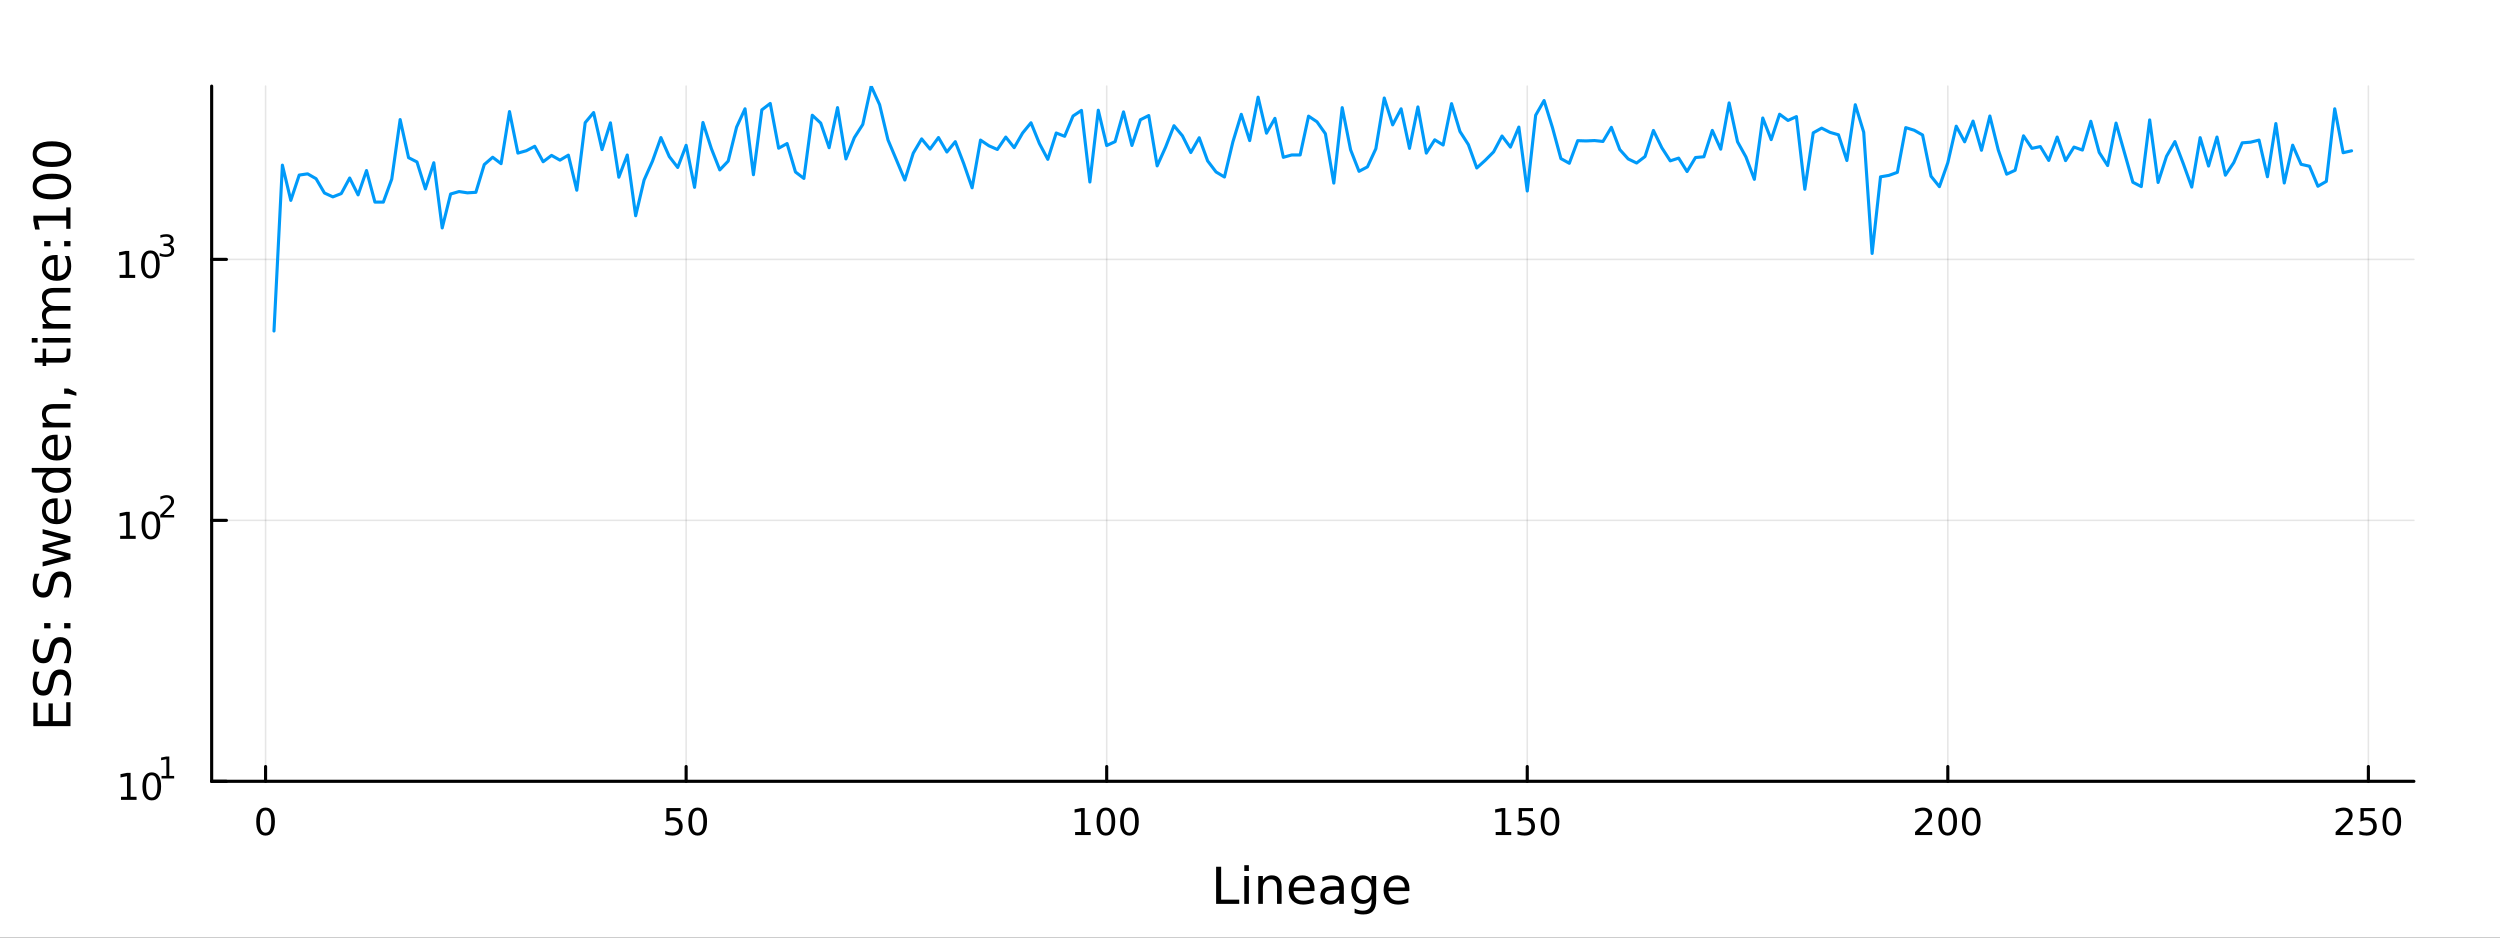 <?xml version="1.0" encoding="utf-8"?>
<svg xmlns="http://www.w3.org/2000/svg" xmlns:xlink="http://www.w3.org/1999/xlink" width="800" height="300" viewBox="0 0 3200 1200">
<rect x="0" y="0" width="3200" height="1200" fill="#333333" stroke="none"/>
<defs>
  <clipPath id="clip880">
    <rect x="0" y="0" width="3200" height="1200"/>
  </clipPath>
</defs>
<path clip-path="url(#clip880)" d="
M0 1200 L3200 1200 L3200 0 L0 0  Z
  " fill="#ffffff" fill-rule="evenodd" fill-opacity="1"/>
<defs>
  <clipPath id="clip881">
    <rect x="640" y="0" width="2241" height="1200"/>
  </clipPath>
</defs>
<path clip-path="url(#clip880)" d="
M270.918 1000.1 L3089.76 1000.1 L3089.76 110.236 L270.918 110.236  Z
  " fill="#ffffff" fill-rule="evenodd" fill-opacity="1"/>
<defs>
  <clipPath id="clip882">
    <rect x="270" y="110" width="2820" height="891"/>
  </clipPath>
</defs>
<polyline clip-path="url(#clip882)" style="stroke:#000000; stroke-linecap:round; stroke-linejoin:round; stroke-width:2; stroke-opacity:0.1; fill:none" points="
  339.93,1000.1 339.93,110.236 
  "/>
<polyline clip-path="url(#clip882)" style="stroke:#000000; stroke-linecap:round; stroke-linejoin:round; stroke-width:2; stroke-opacity:0.1; fill:none" points="
  878.248,1000.1 878.248,110.236 
  "/>
<polyline clip-path="url(#clip882)" style="stroke:#000000; stroke-linecap:round; stroke-linejoin:round; stroke-width:2; stroke-opacity:0.1; fill:none" points="
  1416.57,1000.1 1416.57,110.236 
  "/>
<polyline clip-path="url(#clip882)" style="stroke:#000000; stroke-linecap:round; stroke-linejoin:round; stroke-width:2; stroke-opacity:0.1; fill:none" points="
  1954.88,1000.1 1954.88,110.236 
  "/>
<polyline clip-path="url(#clip882)" style="stroke:#000000; stroke-linecap:round; stroke-linejoin:round; stroke-width:2; stroke-opacity:0.1; fill:none" points="
  2493.2,1000.1 2493.2,110.236 
  "/>
<polyline clip-path="url(#clip882)" style="stroke:#000000; stroke-linecap:round; stroke-linejoin:round; stroke-width:2; stroke-opacity:0.1; fill:none" points="
  3031.52,1000.1 3031.52,110.236 
  "/>
<polyline clip-path="url(#clip880)" style="stroke:#000000; stroke-linecap:round; stroke-linejoin:round; stroke-width:4; stroke-opacity:1; fill:none" points="
  270.918,1000.1 3089.76,1000.1 
  "/>
<polyline clip-path="url(#clip880)" style="stroke:#000000; stroke-linecap:round; stroke-linejoin:round; stroke-width:4; stroke-opacity:1; fill:none" points="
  339.93,1000.1 339.93,981.2 
  "/>
<polyline clip-path="url(#clip880)" style="stroke:#000000; stroke-linecap:round; stroke-linejoin:round; stroke-width:4; stroke-opacity:1; fill:none" points="
  878.248,1000.1 878.248,981.2 
  "/>
<polyline clip-path="url(#clip880)" style="stroke:#000000; stroke-linecap:round; stroke-linejoin:round; stroke-width:4; stroke-opacity:1; fill:none" points="
  1416.57,1000.1 1416.57,981.2 
  "/>
<polyline clip-path="url(#clip880)" style="stroke:#000000; stroke-linecap:round; stroke-linejoin:round; stroke-width:4; stroke-opacity:1; fill:none" points="
  1954.88,1000.1 1954.88,981.2 
  "/>
<polyline clip-path="url(#clip880)" style="stroke:#000000; stroke-linecap:round; stroke-linejoin:round; stroke-width:4; stroke-opacity:1; fill:none" points="
  2493.2,1000.1 2493.2,981.2 
  "/>
<polyline clip-path="url(#clip880)" style="stroke:#000000; stroke-linecap:round; stroke-linejoin:round; stroke-width:4; stroke-opacity:1; fill:none" points="
  3031.52,1000.1 3031.52,981.2 
  "/>
<path clip-path="url(#clip880)" d="M339.93 1037.42 Q336.319 1037.42 334.49 1040.98 Q332.685 1044.52 332.685 1051.65 Q332.685 1058.76 334.49 1062.32 Q336.319 1065.87 339.93 1065.87 Q343.564 1065.87 345.37 1062.32 Q347.198 1058.76 347.198 1051.65 Q347.198 1044.52 345.37 1040.98 Q343.564 1037.42 339.93 1037.42 M339.93 1033.71 Q345.74 1033.71 348.796 1038.32 Q351.874 1042.9 351.874 1051.65 Q351.874 1060.38 348.796 1064.99 Q345.74 1069.57 339.93 1069.57 Q334.12 1069.57 331.041 1064.99 Q327.986 1060.38 327.986 1051.65 Q327.986 1042.9 331.041 1038.32 Q334.12 1033.71 339.93 1033.71 Z" fill="#000000" fill-rule="evenodd" fill-opacity="1" /><path clip-path="url(#clip880)" d="M852.947 1034.34 L871.303 1034.34 L871.303 1038.27 L857.229 1038.27 L857.229 1046.75 Q858.248 1046.4 859.266 1046.24 Q860.285 1046.05 861.303 1046.05 Q867.09 1046.05 870.47 1049.22 Q873.849 1052.39 873.849 1057.81 Q873.849 1063.39 870.377 1066.49 Q866.905 1069.57 860.586 1069.57 Q858.41 1069.57 856.141 1069.2 Q853.896 1068.83 851.488 1068.09 L851.488 1063.39 Q853.572 1064.52 855.794 1065.08 Q858.016 1065.63 860.493 1065.63 Q864.498 1065.63 866.836 1063.53 Q869.173 1061.42 869.173 1057.81 Q869.173 1054.2 866.836 1052.09 Q864.498 1049.99 860.493 1049.99 Q858.618 1049.99 856.743 1050.4 Q854.891 1050.82 852.947 1051.7 L852.947 1034.34 Z" fill="#000000" fill-rule="evenodd" fill-opacity="1" /><path clip-path="url(#clip880)" d="M893.062 1037.42 Q889.451 1037.42 887.622 1040.98 Q885.817 1044.52 885.817 1051.65 Q885.817 1058.76 887.622 1062.32 Q889.451 1065.87 893.062 1065.87 Q896.696 1065.87 898.502 1062.32 Q900.331 1058.76 900.331 1051.65 Q900.331 1044.52 898.502 1040.98 Q896.696 1037.42 893.062 1037.42 M893.062 1033.71 Q898.872 1033.71 901.928 1038.32 Q905.007 1042.9 905.007 1051.65 Q905.007 1060.38 901.928 1064.99 Q898.872 1069.57 893.062 1069.57 Q887.252 1069.57 884.173 1064.99 Q881.118 1060.38 881.118 1051.65 Q881.118 1042.9 884.173 1038.32 Q887.252 1033.71 893.062 1033.71 Z" fill="#000000" fill-rule="evenodd" fill-opacity="1" /><path clip-path="url(#clip880)" d="M1376.17 1064.96 L1383.81 1064.96 L1383.81 1038.6 L1375.5 1040.26 L1375.5 1036 L1383.76 1034.34 L1388.44 1034.34 L1388.44 1064.96 L1396.08 1064.96 L1396.08 1068.9 L1376.17 1068.9 L1376.17 1064.96 Z" fill="#000000" fill-rule="evenodd" fill-opacity="1" /><path clip-path="url(#clip880)" d="M1415.52 1037.42 Q1411.91 1037.42 1410.08 1040.98 Q1408.28 1044.52 1408.28 1051.65 Q1408.28 1058.76 1410.08 1062.32 Q1411.91 1065.87 1415.52 1065.87 Q1419.16 1065.87 1420.96 1062.32 Q1422.79 1058.76 1422.79 1051.65 Q1422.79 1044.52 1420.96 1040.98 Q1419.16 1037.42 1415.52 1037.42 M1415.52 1033.71 Q1421.33 1033.71 1424.39 1038.32 Q1427.47 1042.9 1427.47 1051.65 Q1427.47 1060.38 1424.39 1064.99 Q1421.33 1069.57 1415.52 1069.57 Q1409.71 1069.57 1406.63 1064.99 Q1403.58 1060.38 1403.58 1051.65 Q1403.58 1042.9 1406.63 1038.32 Q1409.71 1033.71 1415.52 1033.71 Z" fill="#000000" fill-rule="evenodd" fill-opacity="1" /><path clip-path="url(#clip880)" d="M1445.69 1037.42 Q1442.07 1037.42 1440.25 1040.98 Q1438.44 1044.52 1438.44 1051.65 Q1438.44 1058.76 1440.25 1062.32 Q1442.07 1065.87 1445.69 1065.87 Q1449.32 1065.87 1451.13 1062.32 Q1452.95 1058.76 1452.95 1051.65 Q1452.95 1044.52 1451.13 1040.98 Q1449.32 1037.42 1445.69 1037.42 M1445.69 1033.71 Q1451.5 1033.71 1454.55 1038.32 Q1457.63 1042.9 1457.63 1051.65 Q1457.63 1060.38 1454.55 1064.99 Q1451.5 1069.57 1445.69 1069.57 Q1439.88 1069.57 1436.8 1064.99 Q1433.74 1060.38 1433.74 1051.65 Q1433.74 1042.9 1436.8 1038.32 Q1439.88 1033.71 1445.69 1033.71 Z" fill="#000000" fill-rule="evenodd" fill-opacity="1" /><path clip-path="url(#clip880)" d="M1914.49 1064.96 L1922.13 1064.96 L1922.13 1038.6 L1913.82 1040.26 L1913.82 1036 L1922.08 1034.34 L1926.76 1034.34 L1926.76 1064.96 L1934.4 1064.96 L1934.4 1068.9 L1914.49 1068.9 L1914.49 1064.96 Z" fill="#000000" fill-rule="evenodd" fill-opacity="1" /><path clip-path="url(#clip880)" d="M1943.89 1034.34 L1962.24 1034.34 L1962.24 1038.27 L1948.17 1038.27 L1948.17 1046.75 Q1949.19 1046.4 1950.21 1046.24 Q1951.23 1046.05 1952.24 1046.05 Q1958.03 1046.05 1961.41 1049.22 Q1964.79 1052.39 1964.79 1057.81 Q1964.79 1063.39 1961.32 1066.49 Q1957.85 1069.57 1951.53 1069.57 Q1949.35 1069.57 1947.08 1069.2 Q1944.84 1068.83 1942.43 1068.09 L1942.43 1063.39 Q1944.51 1064.52 1946.73 1065.08 Q1948.96 1065.63 1951.43 1065.63 Q1955.44 1065.63 1957.78 1063.53 Q1960.11 1061.42 1960.11 1057.81 Q1960.11 1054.2 1957.78 1052.09 Q1955.44 1049.99 1951.43 1049.99 Q1949.56 1049.99 1947.68 1050.4 Q1945.83 1050.82 1943.89 1051.7 L1943.89 1034.34 Z" fill="#000000" fill-rule="evenodd" fill-opacity="1" /><path clip-path="url(#clip880)" d="M1984 1037.42 Q1980.39 1037.42 1978.56 1040.98 Q1976.76 1044.52 1976.76 1051.65 Q1976.76 1058.76 1978.56 1062.32 Q1980.39 1065.87 1984 1065.87 Q1987.64 1065.87 1989.44 1062.32 Q1991.27 1058.76 1991.27 1051.65 Q1991.27 1044.52 1989.44 1040.98 Q1987.64 1037.42 1984 1037.42 M1984 1033.71 Q1989.81 1033.71 1992.87 1038.32 Q1995.95 1042.9 1995.95 1051.65 Q1995.95 1060.38 1992.87 1064.99 Q1989.81 1069.57 1984 1069.57 Q1978.19 1069.57 1975.11 1064.99 Q1972.06 1060.38 1972.06 1051.65 Q1972.06 1042.9 1975.11 1038.32 Q1978.19 1033.71 1984 1033.71 Z" fill="#000000" fill-rule="evenodd" fill-opacity="1" /><path clip-path="url(#clip880)" d="M2456.89 1064.96 L2473.21 1064.96 L2473.21 1068.9 L2451.27 1068.9 L2451.27 1064.96 Q2453.93 1062.21 2458.51 1057.58 Q2463.12 1052.93 2464.3 1051.58 Q2466.55 1049.06 2467.42 1047.32 Q2468.33 1045.56 2468.33 1043.87 Q2468.33 1041.12 2466.38 1039.38 Q2464.46 1037.65 2461.36 1037.65 Q2459.16 1037.65 2456.71 1038.41 Q2454.28 1039.18 2451.5 1040.73 L2451.5 1036 Q2454.32 1034.87 2456.78 1034.29 Q2459.23 1033.71 2461.27 1033.71 Q2466.64 1033.71 2469.83 1036.4 Q2473.03 1039.08 2473.03 1043.57 Q2473.03 1045.7 2472.22 1047.62 Q2471.43 1049.52 2469.32 1052.12 Q2468.74 1052.79 2465.64 1056 Q2462.54 1059.2 2456.89 1064.96 Z" fill="#000000" fill-rule="evenodd" fill-opacity="1" /><path clip-path="url(#clip880)" d="M2493.03 1037.42 Q2489.42 1037.42 2487.59 1040.98 Q2485.78 1044.52 2485.78 1051.65 Q2485.78 1058.76 2487.59 1062.32 Q2489.42 1065.87 2493.03 1065.87 Q2496.66 1065.87 2498.47 1062.32 Q2500.3 1058.76 2500.3 1051.65 Q2500.3 1044.52 2498.47 1040.98 Q2496.66 1037.42 2493.03 1037.42 M2493.03 1033.71 Q2498.84 1033.71 2501.89 1038.32 Q2504.97 1042.9 2504.97 1051.65 Q2504.97 1060.38 2501.89 1064.99 Q2498.84 1069.57 2493.03 1069.57 Q2487.22 1069.57 2484.14 1064.99 Q2481.08 1060.38 2481.08 1051.65 Q2481.08 1042.9 2484.14 1038.32 Q2487.22 1033.71 2493.03 1033.71 Z" fill="#000000" fill-rule="evenodd" fill-opacity="1" /><path clip-path="url(#clip880)" d="M2523.19 1037.42 Q2519.58 1037.42 2517.75 1040.98 Q2515.94 1044.52 2515.94 1051.65 Q2515.94 1058.76 2517.75 1062.32 Q2519.58 1065.87 2523.19 1065.87 Q2526.82 1065.87 2528.63 1062.32 Q2530.46 1058.76 2530.46 1051.65 Q2530.46 1044.52 2528.63 1040.98 Q2526.82 1037.42 2523.19 1037.42 M2523.19 1033.71 Q2529 1033.71 2532.05 1038.32 Q2535.13 1042.9 2535.13 1051.65 Q2535.13 1060.38 2532.05 1064.99 Q2529 1069.57 2523.19 1069.57 Q2517.38 1069.57 2514.3 1064.99 Q2511.24 1060.38 2511.24 1051.65 Q2511.24 1042.9 2514.3 1038.32 Q2517.38 1033.71 2523.19 1033.71 Z" fill="#000000" fill-rule="evenodd" fill-opacity="1" /><path clip-path="url(#clip880)" d="M2995.21 1064.96 L3011.53 1064.96 L3011.53 1068.9 L2989.59 1068.9 L2989.59 1064.96 Q2992.25 1062.21 2996.83 1057.58 Q3001.44 1052.93 3002.62 1051.58 Q3004.86 1049.06 3005.74 1047.32 Q3006.65 1045.56 3006.65 1043.87 Q3006.65 1041.12 3004.7 1039.38 Q3002.78 1037.65 2999.68 1037.65 Q2997.48 1037.65 2995.02 1038.41 Q2992.59 1039.18 2989.82 1040.73 L2989.82 1036 Q2992.64 1034.87 2995.09 1034.29 Q2997.55 1033.71 2999.59 1033.71 Q3004.96 1033.71 3008.15 1036.4 Q3011.34 1039.08 3011.34 1043.57 Q3011.34 1045.7 3010.53 1047.62 Q3009.75 1049.52 3007.64 1052.12 Q3007.06 1052.79 3003.96 1056 Q3000.86 1059.2 2995.21 1064.96 Z" fill="#000000" fill-rule="evenodd" fill-opacity="1" /><path clip-path="url(#clip880)" d="M3021.39 1034.34 L3039.75 1034.34 L3039.75 1038.27 L3025.67 1038.27 L3025.67 1046.75 Q3026.69 1046.4 3027.71 1046.24 Q3028.73 1046.05 3029.75 1046.05 Q3035.53 1046.05 3038.91 1049.22 Q3042.29 1052.39 3042.29 1057.81 Q3042.29 1063.39 3038.82 1066.49 Q3035.35 1069.57 3029.03 1069.57 Q3026.85 1069.57 3024.58 1069.2 Q3022.34 1068.83 3019.93 1068.09 L3019.93 1063.39 Q3022.02 1064.52 3024.24 1065.08 Q3026.46 1065.63 3028.94 1065.63 Q3032.94 1065.63 3035.28 1063.53 Q3037.62 1061.42 3037.62 1057.81 Q3037.62 1054.2 3035.28 1052.09 Q3032.94 1049.99 3028.94 1049.99 Q3027.06 1049.99 3025.19 1050.4 Q3023.33 1050.82 3021.39 1051.7 L3021.39 1034.34 Z" fill="#000000" fill-rule="evenodd" fill-opacity="1" /><path clip-path="url(#clip880)" d="M3061.51 1037.42 Q3057.89 1037.42 3056.07 1040.98 Q3054.26 1044.52 3054.26 1051.65 Q3054.26 1058.76 3056.07 1062.32 Q3057.89 1065.87 3061.51 1065.87 Q3065.14 1065.87 3066.95 1062.32 Q3068.77 1058.76 3068.77 1051.65 Q3068.77 1044.52 3066.95 1040.98 Q3065.14 1037.42 3061.51 1037.42 M3061.51 1033.71 Q3067.32 1033.71 3070.37 1038.32 Q3073.45 1042.9 3073.45 1051.65 Q3073.45 1060.38 3070.37 1064.99 Q3067.32 1069.57 3061.51 1069.57 Q3055.7 1069.57 3052.62 1064.99 Q3049.56 1060.38 3049.56 1051.65 Q3049.56 1042.9 3052.62 1038.32 Q3055.7 1033.71 3061.51 1033.71 Z" fill="#000000" fill-rule="evenodd" fill-opacity="1" /><path clip-path="url(#clip880)" d="M1556.64 1109.44 L1563.07 1109.44 L1563.07 1151.55 L1586.21 1151.55 L1586.21 1156.96 L1556.64 1156.96 L1556.64 1109.44 Z" fill="#000000" fill-rule="evenodd" fill-opacity="1" /><path clip-path="url(#clip880)" d="M1592.7 1121.31 L1598.56 1121.31 L1598.56 1156.96 L1592.7 1156.96 L1592.7 1121.31 M1592.7 1107.44 L1598.56 1107.44 L1598.56 1114.85 L1592.7 1114.85 L1592.7 1107.44 Z" fill="#000000" fill-rule="evenodd" fill-opacity="1" /><path clip-path="url(#clip880)" d="M1640.44 1135.45 L1640.44 1156.96 L1634.59 1156.96 L1634.59 1135.64 Q1634.59 1130.58 1632.61 1128.06 Q1630.64 1125.55 1626.69 1125.55 Q1621.95 1125.55 1619.21 1128.57 Q1616.48 1131.59 1616.48 1136.81 L1616.48 1156.96 L1610.59 1156.96 L1610.59 1121.31 L1616.48 1121.31 L1616.48 1126.85 Q1618.58 1123.64 1621.41 1122.05 Q1624.27 1120.45 1628 1120.45 Q1634.14 1120.45 1637.29 1124.27 Q1640.44 1128.06 1640.44 1135.45 Z" fill="#000000" fill-rule="evenodd" fill-opacity="1" /><path clip-path="url(#clip880)" d="M1682.62 1137.67 L1682.62 1140.54 L1655.69 1140.54 Q1656.07 1146.59 1659.32 1149.77 Q1662.6 1152.92 1668.42 1152.92 Q1671.79 1152.92 1674.95 1152.09 Q1678.13 1151.26 1681.25 1149.61 L1681.25 1155.15 Q1678.1 1156.48 1674.79 1157.18 Q1671.48 1157.88 1668.07 1157.88 Q1659.54 1157.88 1654.54 1152.92 Q1649.58 1147.95 1649.58 1139.49 Q1649.58 1130.74 1654.29 1125.61 Q1659.03 1120.45 1667.05 1120.45 Q1674.25 1120.45 1678.42 1125.1 Q1682.62 1129.72 1682.62 1137.67 M1676.76 1135.95 Q1676.7 1131.15 1674.05 1128.28 Q1671.44 1125.42 1667.12 1125.42 Q1662.21 1125.42 1659.25 1128.19 Q1656.33 1130.96 1655.88 1135.99 L1676.76 1135.95 Z" fill="#000000" fill-rule="evenodd" fill-opacity="1" /><path clip-path="url(#clip880)" d="M1708.43 1139.04 Q1701.33 1139.04 1698.59 1140.67 Q1695.86 1142.29 1695.86 1146.2 Q1695.86 1149.32 1697.89 1151.17 Q1699.96 1152.98 1703.5 1152.98 Q1708.37 1152.98 1711.29 1149.55 Q1714.25 1146.08 1714.25 1140.35 L1714.25 1139.04 L1708.43 1139.04 M1720.11 1136.62 L1720.11 1156.96 L1714.25 1156.96 L1714.25 1151.55 Q1712.25 1154.8 1709.26 1156.36 Q1706.27 1157.88 1701.94 1157.88 Q1696.46 1157.88 1693.22 1154.83 Q1690 1151.74 1690 1146.59 Q1690 1140.57 1694.01 1137.51 Q1698.05 1134.46 1706.04 1134.46 L1714.25 1134.46 L1714.25 1133.89 Q1714.25 1129.84 1711.58 1127.65 Q1708.94 1125.42 1704.13 1125.42 Q1701.08 1125.42 1698.18 1126.15 Q1695.28 1126.88 1692.61 1128.35 L1692.61 1122.94 Q1695.83 1121.7 1698.85 1121.09 Q1701.87 1120.45 1704.74 1120.45 Q1712.47 1120.45 1716.29 1124.46 Q1720.11 1128.48 1720.11 1136.62 Z" fill="#000000" fill-rule="evenodd" fill-opacity="1" /><path clip-path="url(#clip880)" d="M1755.63 1138.72 Q1755.63 1132.36 1752.99 1128.86 Q1750.38 1125.36 1745.64 1125.36 Q1740.93 1125.36 1738.28 1128.86 Q1735.67 1132.36 1735.67 1138.72 Q1735.67 1145.06 1738.28 1148.56 Q1740.93 1152.06 1745.64 1152.06 Q1750.38 1152.06 1752.99 1148.56 Q1755.63 1145.06 1755.63 1138.72 M1761.49 1152.54 Q1761.49 1161.64 1757.45 1166.06 Q1753.4 1170.52 1745.06 1170.52 Q1741.98 1170.52 1739.24 1170.04 Q1736.5 1169.6 1733.92 1168.64 L1733.92 1162.95 Q1736.5 1164.35 1739.02 1165.01 Q1741.53 1165.68 1744.14 1165.68 Q1749.9 1165.68 1752.77 1162.66 Q1755.63 1159.67 1755.63 1153.59 L1755.63 1150.69 Q1753.82 1153.84 1750.98 1155.4 Q1748.15 1156.96 1744.2 1156.96 Q1737.65 1156.96 1733.64 1151.96 Q1729.63 1146.97 1729.63 1138.72 Q1729.63 1130.45 1733.64 1125.45 Q1737.65 1120.45 1744.2 1120.45 Q1748.15 1120.45 1750.98 1122.01 Q1753.82 1123.57 1755.63 1126.72 L1755.63 1121.31 L1761.49 1121.31 L1761.49 1152.54 Z" fill="#000000" fill-rule="evenodd" fill-opacity="1" /><path clip-path="url(#clip880)" d="M1804.04 1137.67 L1804.04 1140.54 L1777.12 1140.54 Q1777.5 1146.59 1780.74 1149.77 Q1784.02 1152.92 1789.85 1152.92 Q1793.22 1152.92 1796.37 1152.09 Q1799.55 1151.26 1802.67 1149.61 L1802.67 1155.15 Q1799.52 1156.48 1796.21 1157.18 Q1792.9 1157.88 1789.5 1157.88 Q1780.97 1157.88 1775.97 1152.92 Q1771 1147.95 1771 1139.49 Q1771 1130.74 1775.71 1125.61 Q1780.46 1120.45 1788.48 1120.45 Q1795.67 1120.45 1799.84 1125.1 Q1804.04 1129.72 1804.04 1137.67 M1798.19 1135.95 Q1798.12 1131.15 1795.48 1128.28 Q1792.87 1125.42 1788.54 1125.42 Q1783.64 1125.42 1780.68 1128.19 Q1777.75 1130.96 1777.31 1135.99 L1798.19 1135.95 Z" fill="#000000" fill-rule="evenodd" fill-opacity="1" /><polyline clip-path="url(#clip882)" style="stroke:#000000; stroke-linecap:round; stroke-linejoin:round; stroke-width:2; stroke-opacity:0.1; fill:none" points="
  270.918,1000.1 3089.76,1000.1 
  "/>
<polyline clip-path="url(#clip882)" style="stroke:#000000; stroke-linecap:round; stroke-linejoin:round; stroke-width:2; stroke-opacity:0.1; fill:none" points="
  270.918,666.06 3089.76,666.06 
  "/>
<polyline clip-path="url(#clip882)" style="stroke:#000000; stroke-linecap:round; stroke-linejoin:round; stroke-width:2; stroke-opacity:0.1; fill:none" points="
  270.918,332.021 3089.76,332.021 
  "/>
<polyline clip-path="url(#clip880)" style="stroke:#000000; stroke-linecap:round; stroke-linejoin:round; stroke-width:4; stroke-opacity:1; fill:none" points="
  270.918,1000.1 270.918,110.236 
  "/>
<polyline clip-path="url(#clip880)" style="stroke:#000000; stroke-linecap:round; stroke-linejoin:round; stroke-width:4; stroke-opacity:1; fill:none" points="
  270.918,1000.1 289.815,1000.1 
  "/>
<polyline clip-path="url(#clip880)" style="stroke:#000000; stroke-linecap:round; stroke-linejoin:round; stroke-width:4; stroke-opacity:1; fill:none" points="
  270.918,666.06 289.815,666.06 
  "/>
<polyline clip-path="url(#clip880)" style="stroke:#000000; stroke-linecap:round; stroke-linejoin:round; stroke-width:4; stroke-opacity:1; fill:none" points="
  270.918,332.021 289.815,332.021 
  "/>
<path clip-path="url(#clip880)" d="M154.902 1019.89 L162.54 1019.89 L162.54 993.525 L154.23 995.191 L154.23 990.932 L162.494 989.265 L167.17 989.265 L167.17 1019.89 L174.809 1019.89 L174.809 1023.83 L154.902 1023.83 L154.902 1019.89 Z" fill="#000000" fill-rule="evenodd" fill-opacity="1" /><path clip-path="url(#clip880)" d="M194.253 992.344 Q190.642 992.344 188.813 995.909 Q187.008 999.45 187.008 1006.58 Q187.008 1013.69 188.813 1017.25 Q190.642 1020.79 194.253 1020.79 Q197.887 1020.79 199.693 1017.25 Q201.522 1013.69 201.522 1006.58 Q201.522 999.45 199.693 995.909 Q197.887 992.344 194.253 992.344 M194.253 988.64 Q200.063 988.64 203.119 993.247 Q206.198 997.83 206.198 1006.58 Q206.198 1015.31 203.119 1019.91 Q200.063 1024.5 194.253 1024.5 Q188.443 1024.5 185.364 1019.91 Q182.309 1015.31 182.309 1006.58 Q182.309 997.83 185.364 993.247 Q188.443 988.64 194.253 988.64 Z" fill="#000000" fill-rule="evenodd" fill-opacity="1" /><path clip-path="url(#clip880)" d="M206.743 993.218 L212.95 993.218 L212.95 971.796 L206.198 973.15 L206.198 969.689 L212.912 968.335 L216.711 968.335 L216.711 993.218 L222.918 993.218 L222.918 996.415 L206.743 996.415 L206.743 993.218 Z" fill="#000000" fill-rule="evenodd" fill-opacity="1" /><path clip-path="url(#clip880)" d="M153.792 685.852 L161.431 685.852 L161.431 659.486 L153.121 661.153 L153.121 656.894 L161.384 655.227 L166.06 655.227 L166.06 685.852 L173.699 685.852 L173.699 689.787 L153.792 689.787 L153.792 685.852 Z" fill="#000000" fill-rule="evenodd" fill-opacity="1" /><path clip-path="url(#clip880)" d="M193.143 658.306 Q189.532 658.306 187.704 661.871 Q185.898 665.412 185.898 672.542 Q185.898 679.648 187.704 683.213 Q189.532 686.755 193.143 686.755 Q196.778 686.755 198.583 683.213 Q200.412 679.648 200.412 672.542 Q200.412 665.412 198.583 661.871 Q196.778 658.306 193.143 658.306 M193.143 654.602 Q198.954 654.602 202.009 659.209 Q205.088 663.792 205.088 672.542 Q205.088 681.269 202.009 685.875 Q198.954 690.458 193.143 690.458 Q187.333 690.458 184.255 685.875 Q181.199 681.269 181.199 672.542 Q181.199 663.792 184.255 659.209 Q187.333 654.602 193.143 654.602 Z" fill="#000000" fill-rule="evenodd" fill-opacity="1" /><path clip-path="url(#clip880)" d="M209.658 659.179 L222.918 659.179 L222.918 662.377 L205.088 662.377 L205.088 659.179 Q207.251 656.941 210.975 653.18 Q214.717 649.399 215.677 648.309 Q217.501 646.259 218.216 644.848 Q218.949 643.419 218.949 642.046 Q218.949 639.807 217.369 638.397 Q215.808 636.986 213.288 636.986 Q211.501 636.986 209.508 637.607 Q207.533 638.228 205.276 639.488 L205.276 635.651 Q207.57 634.729 209.564 634.259 Q211.558 633.789 213.213 633.789 Q217.576 633.789 220.172 635.971 Q222.767 638.152 222.767 641.801 Q222.767 643.531 222.109 645.092 Q221.469 646.635 219.758 648.741 Q219.288 649.287 216.767 651.901 Q214.247 654.496 209.658 659.179 Z" fill="#000000" fill-rule="evenodd" fill-opacity="1" /><path clip-path="url(#clip880)" d="M153.134 351.814 L160.772 351.814 L160.772 325.448 L152.462 327.115 L152.462 322.856 L160.726 321.189 L165.402 321.189 L165.402 351.814 L173.041 351.814 L173.041 355.749 L153.134 355.749 L153.134 351.814 Z" fill="#000000" fill-rule="evenodd" fill-opacity="1" /><path clip-path="url(#clip880)" d="M192.485 324.268 Q188.874 324.268 187.045 327.832 Q185.24 331.374 185.24 338.504 Q185.24 345.61 187.045 349.175 Q188.874 352.717 192.485 352.717 Q196.119 352.717 197.925 349.175 Q199.754 345.61 199.754 338.504 Q199.754 331.374 197.925 327.832 Q196.119 324.268 192.485 324.268 M192.485 320.564 Q198.295 320.564 201.351 325.17 Q204.43 329.754 204.43 338.504 Q204.43 347.231 201.351 351.837 Q198.295 356.42 192.485 356.42 Q186.675 356.42 183.596 351.837 Q180.541 347.231 180.541 338.504 Q180.541 329.754 183.596 325.17 Q186.675 320.564 192.485 320.564 Z" fill="#000000" fill-rule="evenodd" fill-opacity="1" /><path clip-path="url(#clip880)" d="M217.125 313.198 Q219.852 313.781 221.375 315.625 Q222.918 317.468 222.918 320.176 Q222.918 324.333 220.059 326.608 Q217.2 328.884 211.934 328.884 Q210.166 328.884 208.285 328.527 Q206.423 328.188 204.43 327.492 L204.43 323.825 Q206.009 324.746 207.89 325.217 Q209.771 325.687 211.821 325.687 Q215.395 325.687 217.256 324.276 Q219.137 322.866 219.137 320.176 Q219.137 317.693 217.388 316.302 Q215.658 314.891 212.555 314.891 L209.282 314.891 L209.282 311.769 L212.705 311.769 Q215.507 311.769 216.993 310.659 Q218.479 309.531 218.479 307.424 Q218.479 305.261 216.937 304.114 Q215.413 302.948 212.555 302.948 Q210.994 302.948 209.207 303.287 Q207.42 303.625 205.276 304.34 L205.276 300.954 Q207.439 300.353 209.32 300.052 Q211.219 299.751 212.893 299.751 Q217.219 299.751 219.739 301.726 Q222.259 303.682 222.259 307.029 Q222.259 309.362 220.924 310.979 Q219.589 312.578 217.125 313.198 Z" fill="#000000" fill-rule="evenodd" fill-opacity="1" /><path clip-path="url(#clip880)" d="M42.686 929.455 L42.686 899.408 L48.097 899.408 L48.097 923.025 L62.165 923.025 L62.165 900.395 L67.576 900.395 L67.576 923.025 L84.795 923.025 L84.795 898.836 L90.206 898.836 L90.206 929.455 L42.686 929.455 Z" fill="#000000" fill-rule="evenodd" fill-opacity="1" /><path clip-path="url(#clip880)" d="M44.246 859.782 L50.516 859.782 Q48.766 863.442 47.906 866.689 Q47.047 869.935 47.047 872.959 Q47.047 878.211 49.084 881.075 Q51.121 883.908 54.877 883.908 Q58.028 883.908 59.651 882.03 Q61.242 880.12 62.229 874.837 L63.025 870.954 Q64.393 863.761 67.863 860.355 Q71.3 856.917 77.093 856.917 Q84 856.917 87.564 861.564 Q91.129 866.179 91.129 875.123 Q91.129 878.497 90.365 882.317 Q89.602 886.104 88.106 890.178 L81.485 890.178 Q83.681 886.263 84.795 882.508 Q85.909 878.752 85.909 875.123 Q85.909 869.617 83.745 866.625 Q81.581 863.633 77.57 863.633 Q74.069 863.633 72.096 865.798 Q70.123 867.93 69.136 872.832 L68.372 876.747 Q66.94 883.94 63.884 887.154 Q60.828 890.369 55.386 890.369 Q49.084 890.369 45.455 885.945 Q41.827 881.489 41.827 873.691 Q41.827 870.349 42.432 866.88 Q43.036 863.41 44.246 859.782 Z" fill="#000000" fill-rule="evenodd" fill-opacity="1" /><path clip-path="url(#clip880)" d="M44.246 818.405 L50.516 818.405 Q48.766 822.065 47.906 825.312 Q47.047 828.558 47.047 831.582 Q47.047 836.834 49.084 839.698 Q51.121 842.531 54.877 842.531 Q58.028 842.531 59.651 840.653 Q61.242 838.743 62.229 833.46 L63.025 829.577 Q64.393 822.383 67.863 818.978 Q71.3 815.54 77.093 815.54 Q84 815.54 87.564 820.187 Q91.129 824.802 91.129 833.746 Q91.129 837.12 90.365 840.939 Q89.602 844.727 88.106 848.801 L81.485 848.801 Q83.681 844.886 84.795 841.13 Q85.909 837.375 85.909 833.746 Q85.909 828.24 83.745 825.248 Q81.581 822.256 77.57 822.256 Q74.069 822.256 72.096 824.42 Q70.123 826.553 69.136 831.455 L68.372 835.369 Q66.94 842.563 63.884 845.777 Q60.828 848.992 55.386 848.992 Q49.084 848.992 45.455 844.568 Q41.827 840.112 41.827 832.314 Q41.827 828.972 42.432 825.503 Q43.036 822.033 44.246 818.405 Z" fill="#000000" fill-rule="evenodd" fill-opacity="1" /><path clip-path="url(#clip880)" d="M82.122 804.273 L82.122 797.557 L90.206 797.557 L90.206 804.273 L82.122 804.273 M56.5 804.273 L56.5 797.557 L64.584 797.557 L64.584 804.273 L56.5 804.273 Z" fill="#000000" fill-rule="evenodd" fill-opacity="1" /><path clip-path="url(#clip880)" d="M44.246 734.346 L50.516 734.346 Q48.766 738.006 47.906 741.252 Q47.047 744.499 47.047 747.523 Q47.047 752.774 49.084 755.639 Q51.121 758.472 54.877 758.472 Q58.028 758.472 59.651 756.594 Q61.242 754.684 62.229 749.401 L63.025 745.518 Q64.393 738.324 67.863 734.919 Q71.3 731.481 77.093 731.481 Q84 731.481 87.564 736.128 Q91.129 740.743 91.129 749.687 Q91.129 753.061 90.365 756.88 Q89.602 760.668 88.106 764.742 L81.485 764.742 Q83.681 760.827 84.795 757.071 Q85.909 753.316 85.909 749.687 Q85.909 744.181 83.745 741.189 Q81.581 738.197 77.57 738.197 Q74.069 738.197 72.096 740.361 Q70.123 742.494 69.136 747.395 L68.372 751.31 Q66.94 758.504 63.884 761.718 Q60.828 764.933 55.386 764.933 Q49.084 764.933 45.455 760.509 Q41.827 756.053 41.827 748.255 Q41.827 744.913 42.432 741.443 Q43.036 737.974 44.246 734.346 Z" fill="#000000" fill-rule="evenodd" fill-opacity="1" /><path clip-path="url(#clip880)" d="M54.558 725.115 L54.558 719.259 L82.376 711.938 L54.558 704.65 L54.558 697.743 L82.376 690.422 L54.558 683.134 L54.558 677.277 L90.206 686.603 L90.206 693.51 L60.988 701.18 L90.206 708.883 L90.206 715.79 L54.558 725.115 Z" fill="#000000" fill-rule="evenodd" fill-opacity="1" /><path clip-path="url(#clip880)" d="M70.918 637.905 L73.783 637.905 L73.783 664.832 Q79.83 664.45 83.013 661.204 Q86.164 657.925 86.164 652.101 Q86.164 648.727 85.337 645.576 Q84.509 642.393 82.854 639.274 L88.392 639.274 Q89.729 642.425 90.429 645.735 Q91.129 649.045 91.129 652.451 Q91.129 660.981 86.164 665.978 Q81.199 670.943 72.732 670.943 Q63.98 670.943 58.855 666.233 Q53.699 661.49 53.699 653.469 Q53.699 646.276 58.346 642.107 Q62.961 637.905 70.918 637.905 M69.2 643.762 Q64.393 643.825 61.529 646.467 Q58.664 649.077 58.664 653.406 Q58.664 658.307 61.433 661.267 Q64.202 664.196 69.231 664.641 L69.2 643.762 Z" fill="#000000" fill-rule="evenodd" fill-opacity="1" /><path clip-path="url(#clip880)" d="M59.969 604.835 L40.681 604.835 L40.681 598.979 L90.206 598.979 L90.206 604.835 L84.859 604.835 Q88.042 606.681 89.602 609.514 Q91.129 612.315 91.129 616.262 Q91.129 622.723 85.973 626.797 Q80.817 630.839 72.414 630.839 Q64.011 630.839 58.855 626.797 Q53.699 622.723 53.699 616.262 Q53.699 612.315 55.259 609.514 Q56.786 606.681 59.969 604.835 M72.414 624.792 Q78.875 624.792 82.567 622.15 Q86.228 619.477 86.228 614.83 Q86.228 610.183 82.567 607.509 Q78.875 604.835 72.414 604.835 Q65.953 604.835 62.293 607.509 Q58.601 610.183 58.601 614.83 Q58.601 619.477 62.293 622.15 Q65.953 624.792 72.414 624.792 Z" fill="#000000" fill-rule="evenodd" fill-opacity="1" /><path clip-path="url(#clip880)" d="M70.918 556.424 L73.783 556.424 L73.783 583.351 Q79.83 582.969 83.013 579.723 Q86.164 576.444 86.164 570.62 Q86.164 567.246 85.337 564.095 Q84.509 560.912 82.854 557.793 L88.392 557.793 Q89.729 560.944 90.429 564.254 Q91.129 567.564 91.129 570.97 Q91.129 579.5 86.164 584.497 Q81.199 589.462 72.732 589.462 Q63.98 589.462 58.855 584.752 Q53.699 580.009 53.699 571.988 Q53.699 564.795 58.346 560.626 Q62.961 556.424 70.918 556.424 M69.2 562.281 Q64.393 562.344 61.529 564.986 Q58.664 567.596 58.664 571.925 Q58.664 576.826 61.433 579.786 Q64.202 582.715 69.231 583.16 L69.2 562.281 Z" fill="#000000" fill-rule="evenodd" fill-opacity="1" /><path clip-path="url(#clip880)" d="M68.69 517.18 L90.206 517.18 L90.206 523.036 L68.881 523.036 Q63.82 523.036 61.306 525.009 Q58.791 526.983 58.791 530.93 Q58.791 535.672 61.815 538.409 Q64.839 541.146 70.059 541.146 L90.206 541.146 L90.206 547.035 L54.558 547.035 L54.558 541.146 L60.096 541.146 Q56.882 539.046 55.29 536.213 Q53.699 533.349 53.699 529.625 Q53.699 523.482 57.518 520.331 Q61.306 517.18 68.69 517.18 Z" fill="#000000" fill-rule="evenodd" fill-opacity="1" /><path clip-path="url(#clip880)" d="M82.122 504.003 L82.122 497.287 L87.596 497.287 L97.781 502.507 L97.781 506.613 L87.596 504.003 L82.122 504.003 Z" fill="#000000" fill-rule="evenodd" fill-opacity="1" /><path clip-path="url(#clip880)" d="M44.437 458.265 L54.558 458.265 L54.558 446.202 L59.11 446.202 L59.11 458.265 L78.462 458.265 Q82.822 458.265 84.063 457.087 Q85.305 455.878 85.305 452.218 L85.305 446.202 L90.206 446.202 L90.206 452.218 Q90.206 458.997 87.692 461.575 Q85.145 464.153 78.462 464.153 L59.11 464.153 L59.11 468.45 L54.558 468.45 L54.558 464.153 L44.437 464.153 L44.437 458.265 Z" fill="#000000" fill-rule="evenodd" fill-opacity="1" /><path clip-path="url(#clip880)" d="M54.558 438.499 L54.558 432.643 L90.206 432.643 L90.206 438.499 L54.558 438.499 M40.681 438.499 L40.681 432.643 L48.097 432.643 L48.097 438.499 L40.681 438.499 Z" fill="#000000" fill-rule="evenodd" fill-opacity="1" /><path clip-path="url(#clip880)" d="M61.401 392.635 Q57.455 390.438 55.577 387.383 Q53.699 384.327 53.699 380.19 Q53.699 374.62 57.614 371.596 Q61.497 368.572 68.69 368.572 L90.206 368.572 L90.206 374.46 L68.881 374.46 Q63.757 374.46 61.274 376.275 Q58.791 378.089 58.791 381.813 Q58.791 386.364 61.815 389.006 Q64.839 391.648 70.059 391.648 L90.206 391.648 L90.206 397.536 L68.881 397.536 Q63.725 397.536 61.274 399.35 Q58.791 401.165 58.791 404.952 Q58.791 409.44 61.847 412.082 Q64.871 414.724 70.059 414.724 L90.206 414.724 L90.206 420.612 L54.558 420.612 L54.558 414.724 L60.096 414.724 Q56.818 412.718 55.259 409.917 Q53.699 407.117 53.699 403.265 Q53.699 399.382 55.672 396.677 Q57.646 393.94 61.401 392.635 Z" fill="#000000" fill-rule="evenodd" fill-opacity="1" /><path clip-path="url(#clip880)" d="M70.918 326.399 L73.783 326.399 L73.783 353.326 Q79.83 352.944 83.013 349.698 Q86.164 346.42 86.164 340.595 Q86.164 337.221 85.337 334.07 Q84.509 330.887 82.854 327.768 L88.392 327.768 Q89.729 330.919 90.429 334.229 Q91.129 337.539 91.129 340.945 Q91.129 349.475 86.164 354.472 Q81.199 359.437 72.732 359.437 Q63.98 359.437 58.855 354.727 Q53.699 349.984 53.699 341.964 Q53.699 334.77 58.346 330.601 Q62.961 326.399 70.918 326.399 M69.2 332.256 Q64.393 332.319 61.529 334.961 Q58.664 337.571 58.664 341.9 Q58.664 346.801 61.433 349.762 Q64.202 352.69 69.231 353.135 L69.2 332.256 Z" fill="#000000" fill-rule="evenodd" fill-opacity="1" /><path clip-path="url(#clip880)" d="M82.122 315.291 L82.122 308.575 L90.206 308.575 L90.206 315.291 L82.122 315.291 M56.5 315.291 L56.5 308.575 L64.584 308.575 L64.584 315.291 L56.5 315.291 Z" fill="#000000" fill-rule="evenodd" fill-opacity="1" /><path clip-path="url(#clip880)" d="M84.795 292.884 L84.795 282.381 L48.543 282.381 L50.834 293.807 L44.978 293.807 L42.686 282.444 L42.686 276.015 L84.795 276.015 L84.795 265.511 L90.206 265.511 L90.206 292.884 L84.795 292.884 Z" fill="#000000" fill-rule="evenodd" fill-opacity="1" /><path clip-path="url(#clip880)" d="M46.919 238.775 Q46.919 243.741 51.821 246.255 Q56.691 248.738 66.494 248.738 Q76.265 248.738 81.167 246.255 Q86.037 243.741 86.037 238.775 Q86.037 233.778 81.167 231.296 Q76.265 228.781 66.494 228.781 Q56.691 228.781 51.821 231.296 Q46.919 233.778 46.919 238.775 M41.827 238.775 Q41.827 230.786 48.161 226.585 Q54.463 222.352 66.494 222.352 Q78.493 222.352 84.827 226.585 Q91.129 230.786 91.129 238.775 Q91.129 246.764 84.827 250.998 Q78.493 255.199 66.494 255.199 Q54.463 255.199 48.161 250.998 Q41.827 246.764 41.827 238.775 Z" fill="#000000" fill-rule="evenodd" fill-opacity="1" /><path clip-path="url(#clip880)" d="M46.919 197.303 Q46.919 202.268 51.821 204.783 Q56.691 207.265 66.494 207.265 Q76.265 207.265 81.167 204.783 Q86.037 202.268 86.037 197.303 Q86.037 192.306 81.167 189.823 Q76.265 187.309 66.494 187.309 Q56.691 187.309 51.821 189.823 Q46.919 192.306 46.919 197.303 M41.827 197.303 Q41.827 189.314 48.161 185.113 Q54.463 180.879 66.494 180.879 Q78.493 180.879 84.827 185.113 Q91.129 189.314 91.129 197.303 Q91.129 205.292 84.827 209.525 Q78.493 213.726 66.494 213.726 Q54.463 213.726 48.161 209.525 Q41.827 205.292 41.827 197.303 Z" fill="#000000" fill-rule="evenodd" fill-opacity="1" /><polyline clip-path="url(#clip882)" style="stroke:#009af9; stroke-linecap:round; stroke-linejoin:round; stroke-width:4; stroke-opacity:1; fill:none" points="
  350.696,423.668 361.463,211.405 372.229,256.475 382.995,224.094 393.762,222.53 404.528,228.722 415.294,247.048 426.061,251.997 436.827,247.773 447.593,227.867 
  458.36,249.438 469.126,218.298 479.893,258.657 490.659,258.714 501.425,229.265 512.192,153.053 522.958,201.8 533.724,207.301 544.491,241.791 555.257,208.332 
  566.023,291.75 576.79,248.348 587.556,245.191 598.322,246.826 609.089,246.163 619.855,210.641 630.621,201.292 641.388,209.47 652.154,142.819 662.92,195.961 
  673.687,192.933 684.453,187.267 695.22,207.024 705.986,198.914 716.752,204.978 727.519,198.589 738.285,243.492 749.051,157.002 759.818,144.092 770.584,191.473 
  781.35,157.234 792.117,226.822 802.883,198.412 813.649,276.151 824.416,230.494 835.182,206.253 845.948,176.122 856.715,200.454 867.481,214.338 878.248,186.019 
  889.014,239.77 899.78,156.803 910.547,190.216 921.313,217.491 932.079,206.195 942.846,162.705 953.612,139.263 964.378,223.614 975.145,140.64 985.911,132.407 
  996.677,189.711 1007.44,183.766 1018.21,220.159 1028.98,228.384 1039.74,147.518 1050.51,157.524 1061.28,189.076 1072.04,137.756 1082.81,203.436 1093.57,176.17 
  1104.34,159.306 1115.11,110.236 1125.87,133.919 1136.64,179.13 1147.41,204.685 1158.17,230.437 1168.94,196.11 1179.71,177.793 1190.47,190.836 1201.24,176.07 
  1212,194.572 1222.77,181.352 1233.54,209.334 1244.3,240.39 1255.07,179.325 1265.84,186.604 1276.6,191.332 1287.37,175.461 1298.14,188.991 1308.9,170.295 
  1319.67,157.165 1330.43,183.68 1341.2,203.944 1351.97,170.235 1362.73,174.448 1373.5,148.488 1384.27,141.309 1395.03,232.951 1405.8,141.103 1416.57,186.276 
  1427.33,181.276 1438.1,143.226 1448.86,186.189 1459.63,153.344 1470.4,147.892 1481.16,212.305 1491.93,188.402 1502.7,160.908 1513.46,173.765 1524.23,195.224 
  1534.99,176.325 1545.76,205.933 1556.53,220.099 1567.29,226.575 1578.06,181.677 1588.83,146.317 1599.59,179.966 1610.36,124.387 1621.13,170.466 1631.89,151.501 
  1642.66,201.346 1653.42,198.357 1664.19,198.321 1674.96,148.662 1685.72,155.885 1696.49,171.144 1707.26,234.355 1718.02,137.796 1728.79,191.824 1739.56,219.274 
  1750.32,213.611 1761.09,190.342 1771.85,125.466 1782.62,159.832 1793.39,139.3 1804.15,189.894 1814.92,136.897 1825.69,195.97 1836.45,178.975 1847.22,185.619 
  1857.99,132.662 1868.75,168.286 1879.52,185.116 1890.28,215.002 1901.05,205.249 1911.82,194.393 1922.58,174.12 1933.35,188.287 1944.12,162.671 1954.88,244.461 
  1965.65,147.533 1976.42,128.691 1987.18,163.401 1997.95,202.999 2008.71,208.997 2019.48,180.056 2030.25,180.387 2041.01,179.914 2051.78,181.049 2062.55,162.999 
  2073.31,191.429 2084.08,203.451 2094.85,208.644 2105.61,200.387 2116.38,166.972 2127.14,189.15 2137.91,205.888 2148.68,202.386 2159.44,219.556 2170.21,201.639 
  2180.98,200.659 2191.74,166.941 2202.51,190.933 2213.28,131.738 2224.04,181.479 2234.81,200.927 2245.57,229.544 2256.34,151.034 2267.11,178.718 2277.87,146.219 
  2288.64,154.167 2299.41,149.266 2310.17,242.223 2320.94,170.03 2331.7,164 2342.47,169.443 2353.24,172.535 2364,205.44 2374.77,134.053 2385.54,169.23 
  2396.3,324.385 2407.07,226.348 2417.84,224.491 2428.6,220.596 2439.37,163.361 2450.13,166.695 2460.9,172.78 2471.67,225.512 2482.43,238.924 2493.2,208.27 
  2503.97,161.537 2514.73,181.522 2525.5,155.013 2536.27,192.352 2547.03,148.488 2557.8,192.062 2568.56,222.933 2579.33,217.967 2590.1,173.857 2600.86,189.889 
  2611.63,187.608 2622.4,205.348 2633.16,175.421 2643.93,205.586 2654.7,188.249 2665.46,192.065 2676.23,155.235 2686.99,195.117 2697.76,211.887 2708.53,157.563 
  2719.29,195.429 2730.06,233.266 2740.83,238.803 2751.59,153.508 2762.36,233.55 2773.13,200.076 2783.89,181.246 2794.66,209.644 2805.42,239.457 2816.19,176.197 
  2826.96,212.534 2837.72,175.437 2848.49,224.219 2859.26,208.04 2870.02,182.849 2880.79,181.983 2891.56,179.327 2902.32,226.224 2913.09,158.174 2923.85,234.199 
  2934.62,185.827 2945.39,210.321 2956.15,212.773 2966.92,238.388 2977.69,232.169 2988.45,139.27 2999.22,195.467 3009.99,193.03 
  "/>
</svg>
